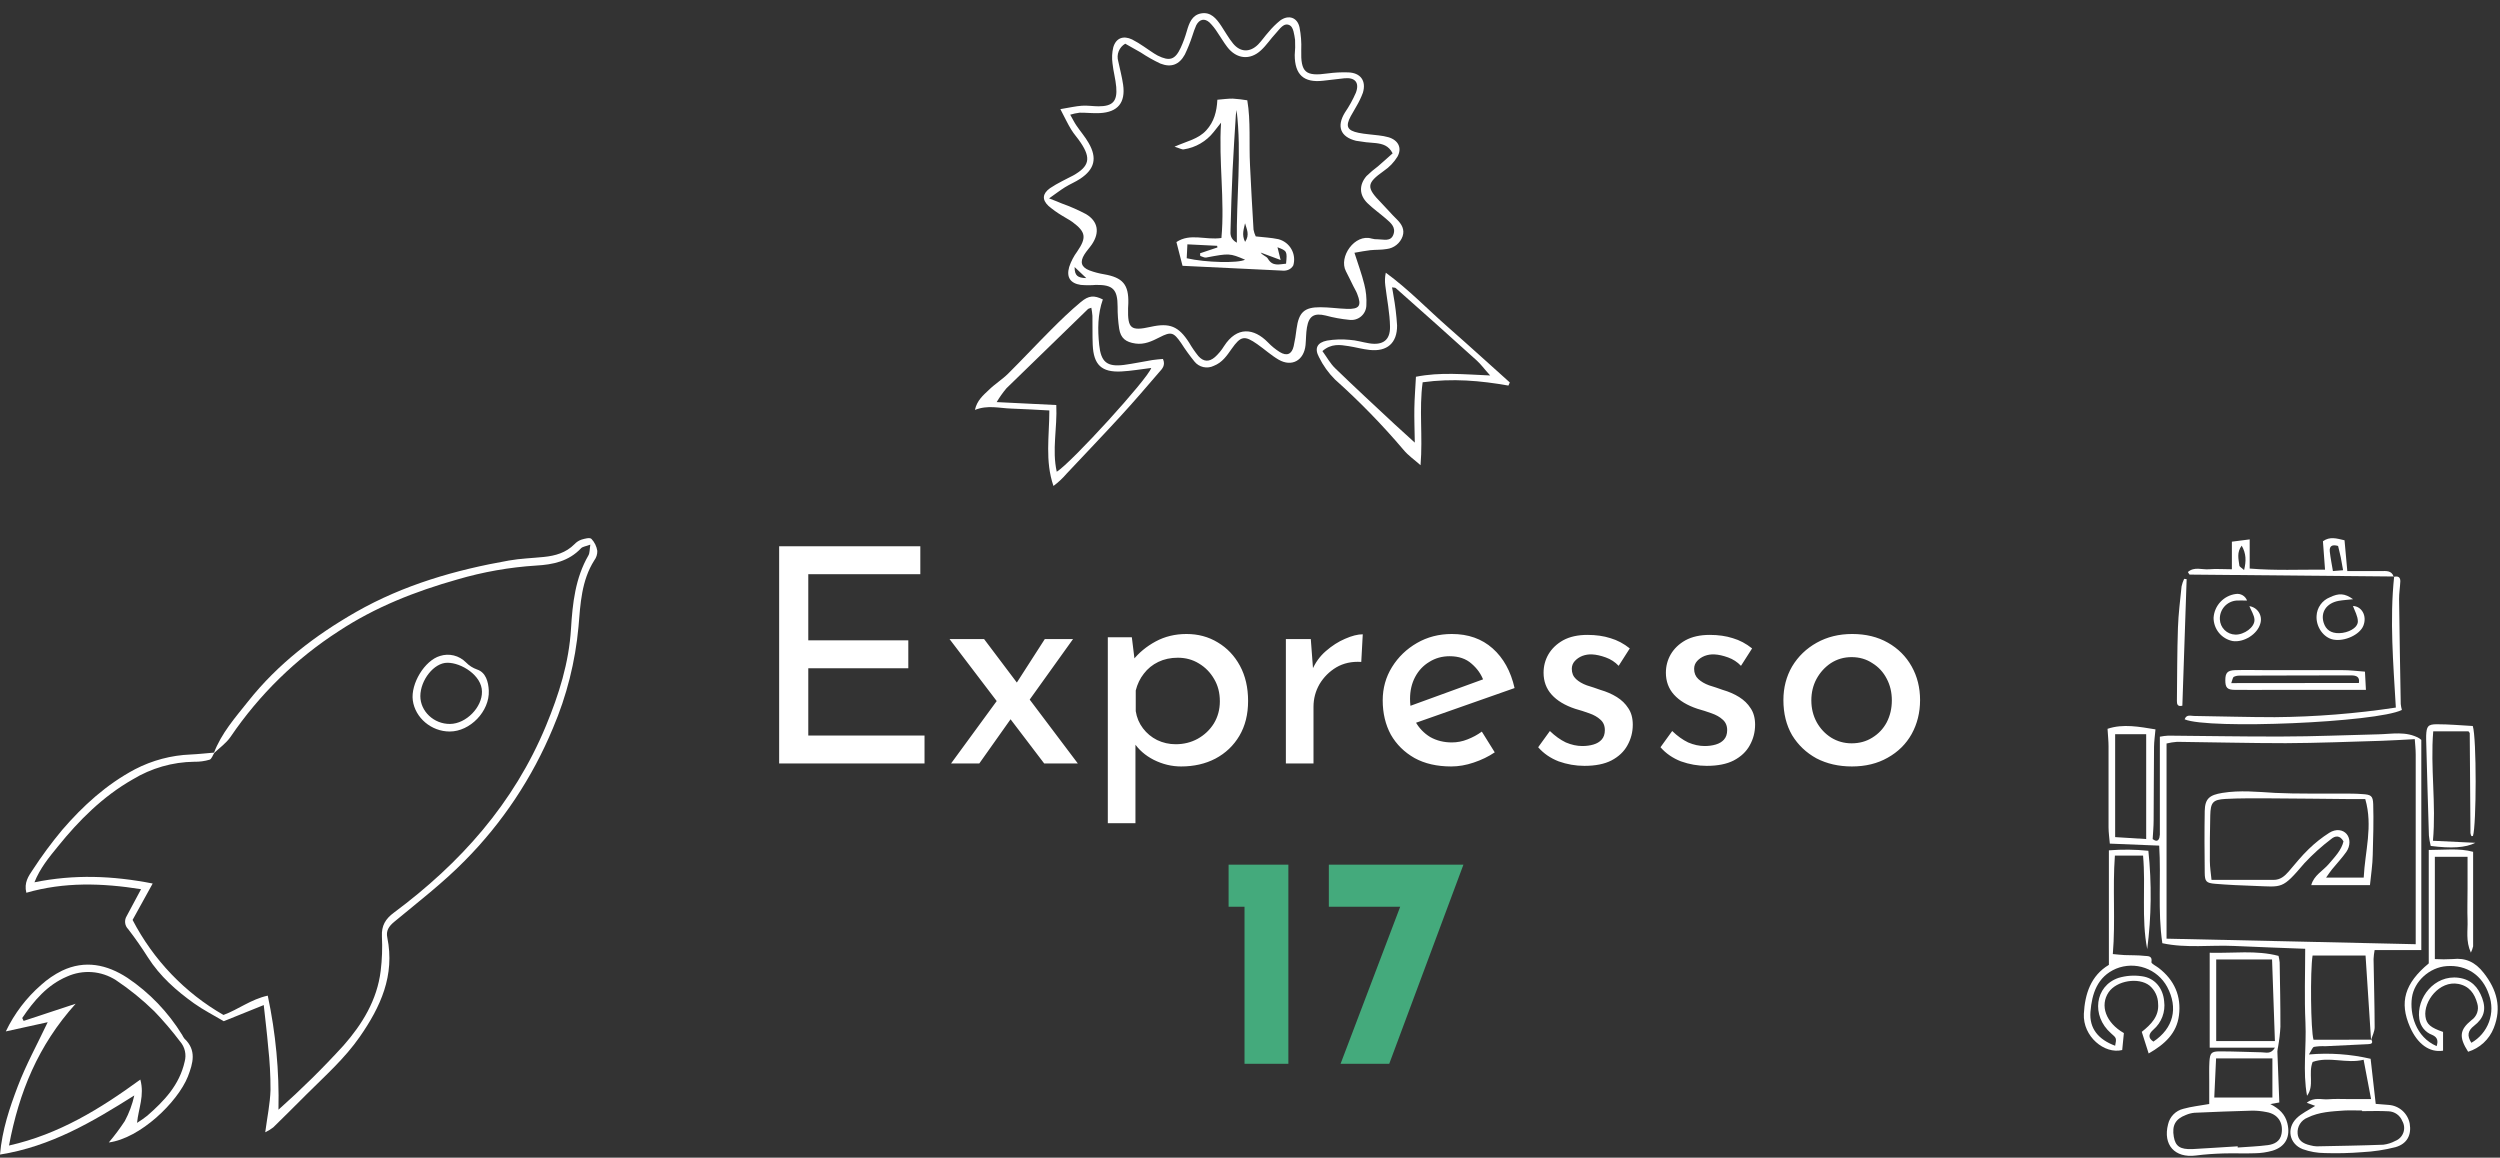 <svg width="799" height="370" viewBox="0 0 799 370" fill="none" xmlns="http://www.w3.org/2000/svg">
<rect x="0" y="0" width="799" height="370" fill="#333333" stroke="none"/>
<g clip-path="url(#clip0_515_5)">
<path d="M338.891 34.879C341.92 34.377 343.854 33.922 345.803 33.788C347.541 33.673 349.299 33.96 351.05 33.977C355.605 33.991 357.136 32.394 356.751 27.81C356.536 25.276 355.809 22.757 355.552 20.252C355.316 18.54 355.402 16.798 355.805 15.118C356.662 12.156 358.999 11.271 361.816 12.611C363.127 13.293 364.394 14.058 365.608 14.9C367.083 15.844 368.509 16.976 370.002 17.761C373.843 19.672 375.573 19.097 377.365 15.24C378.147 13.522 378.797 11.746 379.309 9.93C380.045 7.403 380.932 4.853 383.823 4.295C386.946 3.698 388.748 5.94 390.286 8.238C391.564 10.133 392.655 12.17 394.101 13.923C396.415 16.741 399.495 16.812 402.096 14.217C403.298 12.985 404.272 11.501 405.447 10.217C406.555 8.872 407.797 7.641 409.152 6.546C411.851 4.606 414.637 5.565 415.331 8.753C415.795 11.125 415.978 13.543 415.877 15.958C415.691 23.168 417.179 24.483 424.408 23.458C426.539 23.169 428.692 23.061 430.842 23.134C434.841 23.241 436.716 25.827 435.587 29.626C435.027 31.133 434.332 32.586 433.511 33.969C432.947 35.042 432.276 36.061 431.703 37.124C429.962 40.362 430.536 41.702 434.214 42.454C436.315 42.888 438.493 42.985 440.631 43.271C441.697 43.385 442.752 43.584 443.786 43.867C446.864 44.8 448.183 47.278 446.623 50.075C445.515 51.882 444.032 53.43 442.274 54.616C436.712 58.587 436.559 59.87 441.469 64.859C443.166 66.584 444.716 68.453 446.436 70.11C447.992 71.648 448.998 73.38 448.272 75.527C447.887 76.615 447.205 77.573 446.302 78.291C445.399 79.01 444.312 79.46 443.165 79.59C441.458 79.896 439.672 79.778 437.93 79.963C436.401 80.127 434.903 80.444 432.884 80.785C434.062 84.498 435.23 87.629 436.022 90.852C436.589 93.037 436.815 95.298 436.692 97.553C436.682 98.233 436.526 98.902 436.237 99.517C435.947 100.133 435.53 100.679 435.013 101.121C434.496 101.562 433.891 101.888 433.238 102.078C432.585 102.267 431.899 102.315 431.226 102.219C428.684 101.975 426.168 101.516 423.704 100.847C420.053 99.966 418.335 100.913 417.699 104.656C417.378 106.502 417.434 108.417 417.251 110.291C416.761 115.162 412.896 117.385 408.671 114.964C406.247 113.552 404.14 111.616 401.827 110C397.724 107.125 396.551 107.357 393.644 111.479C392.094 113.675 390.665 115.858 387.919 116.924C386.883 117.431 385.704 117.57 384.578 117.316C383.453 117.062 382.448 116.431 381.73 115.527C380.211 113.648 378.797 111.686 377.494 109.651C375.074 106.148 374.285 105.909 370.576 107.818C368.163 109.051 365.753 110.203 362.9 109.792C359.808 109.349 358.187 108.118 357.695 105.09C357.338 102.726 357.168 100.337 357.186 97.947C357.175 92.499 355.698 90.975 350.257 91.057C348.652 91.192 347.037 91.192 345.432 91.059C342.092 90.564 340.756 88.626 341.709 85.329C342.297 83.553 343.163 81.882 344.276 80.379C347.287 75.972 347.076 74.169 342.797 70.985C341.735 70.192 340.492 69.62 339.377 68.884C337.869 67.983 336.44 66.958 335.102 65.82C332.959 63.801 333.164 61.879 335.593 60.137C336.83 59.319 338.114 58.573 339.438 57.904C340.611 57.261 341.84 56.7 343.002 56.077C348.151 53.177 348.739 50.593 345.41 45.623C344.48 44.175 343.233 42.872 342.335 41.376C341.242 39.59 340.365 37.685 338.891 34.879ZM445.084 49.007C443.779 46.45 441.828 46.013 439.789 45.742C437.643 45.614 435.505 45.365 433.388 44.996C428.373 43.748 427.137 40.393 429.827 35.98C431.193 33.983 432.367 31.862 433.334 29.645C434.566 26.392 433.058 24.675 429.667 25.019C427.393 25.257 425.125 25.556 422.85 25.804C416.678 26.501 413.804 23.886 413.794 17.588C413.951 15.979 413.987 14.361 413.903 12.747C413.663 11.103 413.361 8.716 412.269 8.121C410.32 7.024 409.017 9.292 407.781 10.603C406.133 12.354 404.777 14.46 403.026 16.065C399.5 19.356 395.158 18.871 392.215 15.002C391.067 13.513 390.147 11.866 389.072 10.331C388.364 9.197 387.529 8.148 386.583 7.205C384.963 5.733 383.342 6.124 382.314 8.075C381.836 9.186 381.419 10.322 381.065 11.478C380.399 13.518 379.599 15.513 378.668 17.447C376.897 20.674 374.305 21.677 370.848 20.315C368.669 19.286 366.569 18.098 364.565 16.761L359.627 13.965C358.675 14.514 357.936 15.368 357.532 16.39C357.127 17.411 357.079 18.54 357.397 19.592C357.914 22.09 358.594 24.557 358.95 27.077C359.759 32.804 357.256 35.844 351.544 36.144C349.396 36.258 347.237 35.991 345.073 36.014C344.044 36.139 343.029 36.353 342.038 36.656C342.83 38.056 343.348 39.113 344.001 40.077C345.279 41.982 346.825 43.73 347.939 45.708C350.706 50.51 349.86 54.052 345.274 57.11C343.72 58.155 341.934 58.858 340.332 59.87C338.73 60.882 337.418 61.899 335.282 63.405C337.245 64.193 338.348 64.558 339.405 65.051C342.048 65.991 344.619 67.122 347.098 68.434C350.988 70.768 351.512 74.348 348.963 78.117C348.208 79.221 347.268 80.206 346.562 81.343C345.071 83.752 345.571 85.399 348.203 86.43C349.715 86.99 351.277 87.402 352.868 87.661C358.824 88.696 360.766 90.934 360.611 96.914C360.585 97.453 360.558 97.993 360.532 98.532C360.39 105.053 361.401 105.874 367.769 104.456C373.843 103.103 376.669 104.264 380.026 109.476C380.901 110.984 381.888 112.425 382.977 113.786C384.628 115.65 386.425 115.749 388.297 114.129C389.424 113.109 390.399 111.934 391.193 110.637C395.324 104.223 400.751 104.821 405.268 109.459C406.387 110.631 407.648 111.658 409.022 112.518C411.286 113.911 412.872 113.208 413.46 110.634C413.862 108.791 414.172 106.928 414.386 105.053C415.093 99.842 416.828 98.165 421.973 98.189C424.796 98.198 427.609 98.617 430.428 98.716C434.506 98.857 435.262 97.723 433.74 93.873C433.402 93.005 432.891 92.209 432.482 91.368C431.698 89.807 430.965 88.219 430.15 86.677C427.753 82.104 432.998 74.613 438.374 76.25C439.023 76.424 439.694 76.501 440.365 76.478C442.177 76.478 444.458 77.331 445.325 74.981C446.192 72.631 444.508 71.236 442.904 69.855C440.984 68.199 438.855 66.702 437.03 64.92C434.376 62.306 434.314 59.089 436.737 56.265C437.889 55.148 439.115 54.108 440.404 53.152C442.004 51.779 443.556 50.364 445.084 49.007ZM347.181 88.883L343.441 85.344C343.441 88.177 344.462 88.799 347.181 88.883Z" fill="white"/>
<path d="M482.093 123.231C473.16 121.649 464.258 120.859 454.681 122.179C453.498 130.741 454.767 139.524 454.005 148.678C452.087 146.961 450.052 145.589 448.57 143.774C441.789 135.781 434.465 128.265 426.652 121.277C424.566 119.197 422.841 116.784 421.547 114.137C420.034 111.329 420.946 109.482 424.131 108.848C426.497 108.457 428.904 108.377 431.291 108.61C433.419 108.715 435.508 109.399 437.634 109.734C441.906 110.405 444.32 108.762 444.253 104.424C444.187 100.085 443.265 95.644 442.741 91.243C442.559 89.882 442.613 88.499 442.902 87.156C450.141 92.439 456.244 98.828 462.818 104.589C469.392 110.349 475.964 116.351 482.533 122.231L482.093 123.231ZM452.536 120.411C460.351 118.864 467.822 119.653 476.255 119.999C474.356 117.903 473.307 116.43 471.975 115.223C463.387 107.457 454.757 99.742 446.084 92.079C445.883 91.889 445.469 91.949 444.894 91.84C445.074 92.85 445.246 93.64 445.347 94.426C445.922 97.59 446.309 100.785 446.507 103.994C446.559 109.644 443.327 112.438 437.75 111.842C435.479 111.6 433.257 110.97 431.002 110.619C428.25 110.182 425.458 109.744 422.644 112.209C424.06 114.151 425.151 116.187 426.728 117.707C433.006 123.783 439.421 129.716 445.806 135.668C447.721 137.445 449.638 139.171 452.168 141.459C452.1 137.17 451.974 133.83 452.028 130.498C452.082 127.167 452.369 123.797 452.536 120.411Z" fill="white"/>
<path d="M335.373 131.182C331.018 130.968 327.137 130.696 323.257 130.585C319.378 130.473 315.749 129.363 311.582 131.01C312.265 127.93 314.257 126.306 316.022 124.631C317.958 122.724 320.27 121.316 322.175 119.438C326.849 114.803 331.322 109.987 335.977 105.331C339.01 102.296 342.102 99.295 345.422 96.535C347.991 94.379 349.695 94.343 352.471 95.702C350.808 100.395 350.787 105.29 351.304 110.232C351.875 115.707 353.769 117.302 359.209 116.629C362.233 116.217 365.268 115.576 368.296 115.075C369.437 114.891 370.591 114.827 371.678 114.721C372.578 116.768 371.421 117.902 370.468 118.956C366.442 123.644 362.426 128.332 358.247 132.881C352.533 139.117 346.675 145.216 340.884 151.388C339.636 152.851 338.227 154.168 336.685 155.316C333.946 147.322 335.364 139.472 335.373 131.182ZM337.74 150.773C342.534 147.765 366.774 121.167 367.941 117.6C364.718 117.992 361.547 118.556 358.365 118.72C352.061 119.04 349.508 116.611 349.233 110.2C349.105 107.11 349.198 104.02 349.14 100.934C349.073 100.067 348.955 99.206 348.786 98.353C348.184 98.584 347.882 98.619 347.703 98.79C339.005 107.205 330.326 115.638 321.666 124.088C320.505 125.476 319.458 126.954 318.534 128.509L337.591 129.449C337.938 136.826 336.163 143.787 337.74 150.773Z" fill="white"/>
<path d="M389.07 31.877C390.829 31.733 392.413 31.501 393.994 31.519C395.548 31.621 397.096 31.801 398.633 32.058C399.767 38.702 399.145 45.82 399.507 52.897C399.838 59.728 400.211 66.561 400.629 73.397C400.765 74.144 401.002 74.87 401.333 75.554C403.862 75.849 406.26 75.947 408.578 76.442C409.447 76.667 410.262 77.064 410.975 77.609C411.688 78.155 412.284 78.838 412.728 79.618C413.172 80.398 413.456 81.259 413.561 82.15C413.666 83.041 413.592 83.945 413.342 84.807C412.977 85.482 412.378 86.001 411.658 86.266C411.013 86.495 410.323 86.567 409.645 86.477C399.236 86.004 388.799 85.489 377.932 84.953C377.31 82.529 376.663 80.024 375.984 77.358C380.444 74.404 385.262 76.814 390.365 76.064C391.474 63.934 389.456 51.65 390.25 39.204C389.462 40.166 388.66 41.198 387.88 42.201C385.517 45.192 382.105 47.172 378.336 47.737C377.729 47.848 377.002 47.371 375.374 46.88C379.468 45.08 382.984 44.442 385.524 41.654C388.064 38.866 388.876 35.602 389.07 31.877ZM395.205 35.183C395.179 35.693 395.015 36.175 394.979 36.714C394.617 42.633 394.205 48.55 393.933 54.474C393.621 60.796 393.459 67.126 393.276 73.465C393.208 74.843 393.133 76.361 395.297 77.569C395.089 63.111 396.913 49.255 395.207 35.143L395.205 35.183ZM379.272 82.536C385.391 83.939 395.772 84.161 397.922 82.995C393.019 80.911 392.858 80.923 385.481 82.311C384.905 82.413 384.226 81.979 383.594 81.798L383.546 80.945L389.094 79.085L389 78.56L379.492 78.091L379.272 82.536ZM409.281 83.095L402.911 80.718C403.555 81.661 404.784 81.922 405.199 82.643C406.71 85.291 408.905 84.428 411.025 84.272C411.412 80.287 411.347 80.183 408.281 79.021C408.57 80.266 408.829 81.3 409.291 83.095L409.281 83.095ZM397.916 71.351C397.58 73.096 396.737 74.947 397.933 77.309C399.508 75.004 398.397 73.177 397.916 71.351Z" fill="white"/>
</g>
<g clip-path="url(#clip1_515_5)">
<path d="M68.302 240.797C70.711 234.351 75.205 229.319 79.342 224.105C88.843 212.149 100.719 203.067 113.799 195.583C129.032 186.9 145.581 182.143 162.653 179.142C166.333 178.492 170.114 178.378 173.805 178.001C177.496 177.625 180.863 176.678 183.596 173.928C184.214 173.265 184.979 172.764 185.826 172.468C186.874 172.16 188.469 171.704 189.026 172.228C190.02 173.28 190.674 174.618 190.9 176.062C190.928 177.143 190.594 178.202 189.952 179.062C185.826 185.543 185.491 193.027 184.889 200.306C183.871 211.461 181.123 222.379 176.749 232.651C170.16 248.532 160.59 262.936 148.58 275.047C141.622 282.143 133.66 288.247 126.01 294.602C124.259 296.039 123.323 297.477 123.78 299.633C126.255 311.784 121.616 321.812 114.993 331.35C110.164 338.31 103.908 343.832 98.009 349.719C94.463 353.256 90.928 356.804 87.337 360.307C86.535 360.916 85.676 361.443 84.772 361.881C85.419 356.952 86.323 352.674 86.456 348.361C86.468 343.768 86.219 339.177 85.709 334.613C85.341 330.244 84.795 325.885 84.293 321.219L71.513 326.376C68.168 324.391 64.934 322.759 62.013 320.671C56.325 316.598 51.095 312.001 47.259 305.954C45.297 302.862 43.2 299.85 40.97 296.952C40.431 296.423 40.087 295.719 39.997 294.96C39.908 294.2 40.078 293.433 40.479 292.788C41.929 290.129 43.345 287.437 45.085 284.185C32.606 282.212 20.552 281.835 8.419 285.326C7.616 282.098 9.133 279.975 10.393 278.093C13.303 273.618 16.472 269.324 19.883 265.235C26.574 257.465 34.078 250.654 43.178 245.84C48.69 242.989 54.737 241.386 60.909 241.139C63.462 241.025 65.994 240.728 68.536 240.523C68.023 241.31 67.655 242.588 66.964 242.805C65.381 243.273 63.738 243.492 62.091 243.455C55.146 243.538 48.345 245.494 42.375 249.125C32.874 254.545 25.28 262.132 18.467 270.574C15.668 273.997 12.779 277.511 11.006 281.983C23.652 279.405 35.941 279.85 48.798 282.371L42.375 294.009C49.008 306.776 59.092 317.319 71.424 324.379C76.119 322.657 80.178 319.382 85.575 318.207C88.125 330.176 89.274 342.412 88.999 354.659C96.281 348.191 103.227 341.336 109.807 334.123C115.762 327.357 120.535 319.622 121.672 310.255C122.114 306.611 122.245 302.935 122.062 299.268C121.895 295.845 123.178 293.678 125.921 291.658C147.03 275.959 164.192 256.861 174.507 231.932C178.622 221.983 181.834 211.863 182.492 200.956C182.982 192.845 183.863 184.744 188.067 177.488C188.513 176.712 188.424 175.605 188.669 174.065C187.264 174.601 186.25 174.681 185.725 175.206C181.767 179.416 176.693 180.454 171.374 180.751C162.836 181.293 154.382 182.785 146.161 185.2C132.779 188.988 119.966 193.997 108.246 201.721C94.618 210.491 82.86 221.985 73.677 235.514C72.272 237.557 70.108 239.051 68.302 240.797Z" fill="white"/>
<path d="M15.244 326.695L1.862 329.639C4.577 323.957 8.407 318.908 13.114 314.807C15.129 312.979 17.38 311.443 19.805 310.243C27.154 306.741 34.19 308.247 40.736 312.525C47.78 317.255 53.748 323.481 58.232 330.78C58.426 331.182 58.658 331.564 58.924 331.921C62.905 335.651 61.689 339.781 60.039 344.083C56.76 352.263 44.84 363.786 34.77 365.132C36.611 362.959 38.32 360.673 39.888 358.287C41.266 355.718 42.287 352.964 42.922 350.107C29.618 358.492 16.281 366.41 0 369C0.691 361.071 3.089 354.02 5.687 347.174C8.285 340.329 11.954 333.655 15.244 326.695ZM43.802 358.869C44.929 358.171 46.016 357.41 47.059 356.587C52.467 351.864 57.351 346.775 59.024 339.279C59.324 338.175 59.349 337.012 59.096 335.896C58.843 334.779 58.319 333.746 57.574 332.89C55.008 329.492 52.245 326.253 49.3 323.193C45.519 319.497 41.413 316.167 37.034 313.244C34.72 311.766 32.087 310.889 29.366 310.69C26.645 310.491 23.918 310.976 21.422 312.103C15.166 314.75 10.828 319.804 7.103 325.36L7.549 326.284L24.176 320.797C12.177 334.122 6.077 349.068 2.877 366.113C18.868 362.508 31.971 354.419 44.851 345.03C46.233 350.152 44.26 354.214 43.802 358.869Z" fill="white"/>
<path d="M143.718 233.791C137.842 233.791 132.69 229.41 131.931 223.843C131.218 218.526 135.7 211.099 140.607 209.65C142.042 209.183 143.575 209.127 145.039 209.487C146.503 209.847 147.843 210.609 148.915 211.692C149.914 212.726 151.136 213.508 152.483 213.974C155.26 214.909 156.085 217.876 156.219 220.717C156.52 227.311 150.242 233.814 143.718 233.791ZM154.033 221.059C154.033 215.902 147.443 211.772 142.96 211.818C138.711 211.818 134.373 217.317 134.34 222.474C134.34 227.334 138.656 231.418 143.83 231.373C149.004 231.327 154.134 225.988 154.033 221.059Z" fill="white"/>
</g>
<g clip-path="url(#clip2_515_5)">
<path d="M757.89 332.28C758.53 333.4 757.89 333.67 756.89 333.71L743.18 334.37C741.972 334.308 740.762 334.379 739.57 334.58C739.03 334.72 738.74 335.76 737.94 337.01C744.542 336.429 751.193 336.895 757.65 338.39C758.19 343.16 758.71 347.8 759.28 352.8C760.59 352.91 762.02 353 763.44 353.13C765.065 353.247 766.605 353.899 767.819 354.985C769.033 356.071 769.853 357.528 770.15 359.13C770.74 362.7 769.35 365.55 765.61 366.63C762.135 367.512 758.581 368.048 755 368.23C751.008 368.551 747.002 368.648 743 368.52C740.593 368.505 738.206 368.082 735.94 367.27C731.67 365.59 730.68 360.73 733.94 357.44C735.57 355.8 737.84 354.8 739.94 353.44L737.24 352.44C739.67 350.5 742 351.52 744.11 351.33C746.22 351.14 748.42 351.26 750.58 351.26H757.79L755.41 338.7C749.88 340.04 744.41 337.52 739.12 339.4C737.66 343.03 739.74 346.96 737.33 350.21C735.9 342.4 737.18 334.57 736.82 326.76C736.46 318.95 736.74 311.22 736.74 303.23C729.35 302.94 721.74 302.69 714.08 302.33C706.42 301.97 698.77 303.11 691.08 301.45C689.55 291.02 690.73 280.78 690.08 270.26L674.3 269.62C674.15 267.82 673.9 266.14 673.89 264.45C673.89 255.82 673.89 247.19 673.89 238.57C673.89 236.85 673.7 235.14 673.57 232.93C678.57 231.24 683.79 232.29 688.89 233.11C688.72 235.11 688.45 236.92 688.43 238.72C688.35 246.53 688.36 254.35 688.3 262.17C688.3 264.17 688.1 266.17 687.99 268.17C688.88 268.84 689.73 269.07 690.14 267.73C690.291 267.075 690.341 266.401 690.29 265.73V235.45C691.184 235.271 692.089 235.157 693 235.11C705.13 235.19 717.26 235.45 729.39 235.39C739.62 235.39 749.85 234.92 760.08 234.69C764.49 234.6 768.99 233.6 773.16 235.94C773.38 236.07 773.57 236.26 773.85 236.47V303.65H758.93C758.75 304.594 758.637 305.55 758.59 306.51C758.7 313.79 758.92 321.06 758.94 328.33C758.94 329.69 758.19 331.04 757.79 332.39C757.196 323.363 756.61 314.363 756.03 305.39H739.1C738.31 310.39 738.51 329.34 739.4 332.3L757.89 332.28ZM692.43 300C705.75 300.29 718.91 300.57 732.06 300.87L772.06 301.77V295.3C772.06 277.247 772.06 259.193 772.06 241.14C772.06 239.47 771.86 237.79 771.76 236.23C767.91 236.42 764.56 236.66 761.2 236.76C750.97 237.05 740.75 237.48 730.52 237.52C718.94 237.52 707.36 237.22 695.79 237.09C694.657 237.171 693.533 237.348 692.43 237.62V300ZM754.92 355.16V354.92C753.04 354.92 751.15 354.82 749.27 354.92C745.27 355.2 741.2 355.35 737.48 357.2C736.471 357.594 735.617 358.306 735.047 359.228C734.477 360.149 734.222 361.231 734.32 362.31C734.48 364.31 735.77 365.47 738.44 366.06C739.092 366.243 739.763 366.348 740.44 366.37C747.53 366.23 754.62 366.12 761.71 365.85C763.044 365.689 764.337 365.279 765.52 364.64C766.119 364.411 766.661 364.054 767.109 363.595C767.557 363.136 767.9 362.585 768.114 361.98C768.328 361.375 768.408 360.731 768.348 360.092C768.289 359.453 768.092 358.835 767.77 358.28C767.42 357.394 766.822 356.629 766.046 356.077C765.27 355.525 764.351 355.21 763.4 355.17C760.57 355 757.74 355.12 754.92 355.12V355.16ZM685.92 268.16V234.64H676V267.54L685.92 268.16Z" fill="white"/>
<path d="M728.47 352.35L725.59 352.86C728.48 354.33 730.33 356.15 731.03 358.96C732.11 363.27 730.49 366.5 726.26 367.77C724.45 368.28 722.581 368.552 720.7 368.58C717.33 368.71 713.96 368.53 710.59 368.64C707.66 368.73 704.71 368.92 701.8 369.3C695.05 370.18 691.21 365.89 692.92 359.3C693.192 358.11 693.789 357.02 694.646 356.151C695.503 355.282 696.584 354.669 697.77 354.38C700.32 353.66 703 353.38 706.07 352.84V345.4C706.07 343.4 706.01 341.4 706.13 339.34C706.31 336.51 706.76 336.01 709.5 336.02C713.94 336.02 718.38 336.23 722.82 336.32C724.18 336.32 725.74 337.05 727.07 334.84H706.22V304.5C713.75 304.71 721 303.61 728.22 305.5C728.389 306.187 728.509 306.886 728.58 307.59C728.69 314.44 728.84 321.29 728.82 328.14C728.71 330.267 728.466 332.384 728.09 334.48C727.972 334.997 727.892 335.521 727.85 336.05C728.05 341.42 728.26 346.77 728.47 352.35ZM708.3 306.64V332.72H727.06C726.75 323.82 726.45 315.19 726.15 306.64H708.3ZM715.17 366.36V366.75C718.39 366.51 721.63 366.4 724.82 365.98C726.82 365.71 728.72 364.84 729.17 362.41C729.84 358.78 727.98 356.01 724.33 355.41C722.878 355.116 721.401 354.966 719.92 354.96C713.72 355.12 707.53 355.36 701.34 355.64C700.402 355.729 699.484 355.966 698.62 356.34C695.24 357.63 694.12 359.69 694.75 363.34C695.27 366.34 696.75 367.4 700.67 367.25C705.52 367 710.35 366.64 715.17 366.36ZM726.26 338.26H708.26C708.07 342.43 707.89 346.38 707.68 350.78H726.26V338.26Z" fill="white"/>
<path d="M678.79 330.17C678.6 332.07 678.42 333.89 678.26 335.59C672.63 337 665.64 331.29 666 324C666.33 317.71 668.22 311.8 674 308.37V271.77C678.202 271.433 682.426 271.48 686.62 271.91C687.718 282.365 687.594 292.913 686.25 303.34C684.33 293.49 685.82 283.45 684.92 273.45H675.92C675.14 283.96 676.14 294.27 675.26 304.92C676.67 305.04 677.82 305.19 678.97 305.24C681.12 305.34 683.29 305.24 685.43 305.5C686.43 305.6 687.98 305.38 687.6 307.5C687.52 307.97 689.11 308.74 689.93 309.37C694.93 313.22 697.2 318.37 696.39 324.57C695.66 330.22 691.89 333.74 686.71 336.69C685.9 334.14 685.23 332.03 684.51 329.78C687.51 327.4 690.08 324.78 689.73 320.78C689.715 319.677 689.463 318.591 688.992 317.594C688.521 316.597 687.842 315.712 687 315C683.53 312.26 676.51 313.36 673.92 317.12C671.06 321.34 673 326.86 678.79 330.17ZM676 334.22C676.47 331.79 676.47 331.79 674.66 330.22C668.31 324.65 669.5 315.11 677.05 312.54C679.464 311.816 682.007 311.632 684.5 312C688.68 312.53 691.31 315.83 691.66 320C691.885 321.678 691.689 323.385 691.091 324.968C690.492 326.551 689.509 327.961 688.23 329.07C686.78 330.35 686.33 331.64 688.23 332.9C694.63 328.63 696.23 322.17 692.62 315.39C691.088 312.584 688.575 310.442 685.563 309.372C682.55 308.302 679.249 308.38 676.29 309.59C670.29 312.16 668.57 317.59 668.11 323.4C667.7 328.71 670.66 332.24 676 334.22Z" fill="white"/>
<path d="M788.81 336.14C785.81 331.43 786.09 329.14 789.87 326.05C790.707 325.479 791.34 324.657 791.678 323.702C792.016 322.748 792.041 321.71 791.75 320.74C790.88 317.52 789.15 315.12 785.69 314.46C779.63 313.31 774.49 320.05 775.18 324.94C775.52 327.34 776.81 328.43 780.8 329.8V335.8C776.44 336.47 772.61 333.66 770.23 328.22C766.77 320.32 768.51 314.3 776.23 307.9V271.65C781.23 271.65 785.88 271.01 790.41 272.24C790.41 282.59 790.41 292.53 790.41 302.46C790.248 303.152 790.006 303.823 789.69 304.46C788 300.69 788.75 297.36 788.63 294.14C788.51 290.92 788.63 287.41 788.63 284.05V273.84H778.18V306.52C780.072 306.629 781.968 306.629 783.86 306.52C788.07 306.05 791.12 307.52 793.76 310.91C798.02 316.31 799.6 322.05 797 328.56C796.291 330.357 795.186 331.971 793.769 333.283C792.351 334.595 790.656 335.572 788.81 336.14ZM789.81 333.3C792.431 331.823 794.439 329.461 795.477 326.637C796.514 323.813 796.511 320.712 795.47 317.89C793.42 311.7 788.36 308.29 781.93 308.77C776.46 309.18 771.58 313.62 770.85 318.85C770.12 324.08 772.05 331.44 778.75 334.34C779.25 332.75 779.13 331.54 777.32 330.75C776.241 330.352 775.289 329.67 774.565 328.776C773.842 327.882 773.374 326.809 773.21 325.67C772.21 319.01 778.01 311.45 785.81 312.5C789.81 313.04 792.03 315.5 793.31 319C794.66 322.67 793.88 325.4 790.68 327.87C788.71 329.42 788.39 331 789.86 333.3H789.81Z" fill="white"/>
<path d="M765.19 184.25C743.403 184.05 721.62 183.847 699.84 183.64C699.68 183.64 699.54 183.24 699.25 182.82C701.31 181 703.78 182.14 706 181.94C708.22 181.74 710.55 181.94 713.31 181.94V173.12L719 172.39V181.71C727.16 182.39 735 182.01 743.08 182.06C742.83 178.71 742.62 175.83 742.41 172.98C744.65 171.39 746.71 172.07 749.31 172.67C749.59 175.72 749.87 178.86 750.2 182.51C753.84 182.51 757.44 182.51 761.03 182.51C762.58 182.51 764.39 182.25 765.03 184.34L765.19 184.25ZM748.85 182.25C748.58 180.74 748.38 179.46 748.12 178.19C747.86 176.92 747.52 175.66 747.25 174.49C745.38 173.93 744.4 174.49 744.6 176.29C744.83 178.34 745.24 180.36 745.6 182.51L748.85 182.25ZM716.45 174.39C714.8 176.55 715.45 178.68 715.69 180.7C715.69 181.12 716.46 181.48 717.21 182.19C717.93 179.24 717.88 176.92 716.45 174.39Z" fill="white"/>
<path d="M765.05 184.37C766.34 184.04 767.21 184.37 767.14 185.87C767.05 187.75 766.73 189.63 766.75 191.51C766.88 202.67 767.08 213.84 767.28 225.01C767.344 225.649 767.464 226.282 767.64 226.9C759.64 230.9 705.82 233.18 698.21 229.9C698.77 228.26 700.12 228.8 701.21 228.82C709.82 228.94 718.42 229.21 727.03 229.21C739.98 229.1 752.905 228.074 765.71 226.14C764.9 212.08 763.71 198.14 765.17 184.26L765.05 184.37Z" fill="white"/>
<path d="M755.84 214.66C755.97 217.03 756.06 218.84 756.15 220.48H726.83C722.66 220.48 718.48 220.53 714.31 220.48C711.8 220.48 711.21 219.76 711.21 217.39C711.21 215.02 711.91 214.26 714.34 214.18C717.84 214.06 721.34 214.18 724.84 214.18C732.78 214.18 740.72 214.18 748.66 214.18C750.93 214.16 753.19 214.46 755.84 214.66ZM753.9 218.28C754.23 216.36 753.19 215.85 751.35 215.85C739.51 215.91 727.67 215.85 715.83 215.93C715.168 215.904 714.509 216.038 713.91 216.32C713.59 216.51 713.53 217.19 713.11 218.32L753.9 218.28Z" fill="white"/>
<path d="M777.57 268.71L791.12 269.36C787.98 270.96 783.43 271.2 776.85 270.36C776.577 269.259 776.387 268.139 776.28 267.01C775.95 256.79 775.68 246.57 775.4 236.36C775.4 235.95 775.4 235.55 775.4 235.14C775.52 232.14 775.94 231.46 778.87 231.47C782.74 231.47 786.61 231.83 790.3 232.03C791.55 235.85 791.48 263.75 790.36 267.17C790.237 267.221 790.103 267.245 789.97 267.24C789.917 267.215 789.87 267.179 789.832 267.134C789.794 267.089 789.766 267.037 789.75 266.98C789.653 266.729 789.586 266.467 789.55 266.2C789.55 265.8 789.55 265.4 789.55 265C789.483 254.767 789.41 244.537 789.33 234.31C789.33 234.21 789.18 234.1 788.93 233.74H777.66C776.71 245.36 778.63 256.85 777.57 268.71Z" fill="white"/>
<path d="M698.85 185.09C698.39 198.57 697.933 212.053 697.48 225.54C695.9 225.94 695.73 225 695.74 224.02C695.82 216.23 695.81 208.43 696.07 200.64C696.22 196.22 696.78 191.82 697.23 187.41C697.417 186.58 697.692 185.772 698.05 185L698.85 185.09Z" fill="white"/>
<path d="M752.05 191.51C750.17 191.72 748.76 191.79 747.39 192.04C743.54 192.77 741.59 195.67 742.65 199.04C743.37 201.3 745 202.4 747.57 202.36C750.48 202.31 753.57 200.69 753.57 198.6C753.57 196.93 752.57 195.24 752 193.67C754.79 193.75 756.58 196.83 755.33 199.98C754.18 202.87 749.33 205.1 745.73 204.41C742.61 203.82 740.14 200.35 740.38 196.82C740.441 195.533 740.871 194.292 741.62 193.244C742.368 192.196 743.403 191.385 744.6 190.91C747.48 189.52 749.35 189.58 752.05 191.51Z" fill="white"/>
<path d="M718.16 191.94C716.72 191.94 715.73 191.86 714.77 191.94C713.28 192.055 711.894 192.746 710.904 193.866C709.915 194.986 709.401 196.447 709.47 197.94C709.515 199.228 710.051 200.451 710.967 201.358C711.883 202.265 713.111 202.788 714.4 202.82C717.2 202.91 720.63 200.48 720.53 198.07C720.47 196.59 719.46 195.14 718.9 193.72C719.521 193.812 720.114 194.038 720.639 194.382C721.164 194.726 721.608 195.18 721.94 195.713C722.272 196.246 722.484 196.844 722.562 197.467C722.64 198.09 722.581 198.722 722.39 199.32C721.47 202.69 717.14 205.41 713.56 204.88C711.836 204.541 710.284 203.611 709.171 202.252C708.057 200.892 707.453 199.187 707.46 197.43C707.581 195.538 708.355 193.747 709.65 192.362C710.945 190.978 712.68 190.086 714.56 189.84C715.31 189.719 716.08 189.862 716.736 190.245C717.393 190.628 717.896 191.227 718.16 191.94Z" fill="white"/>
<path d="M757.44 282.88H738.68C739.49 279.75 742.44 278.32 744.33 276.08C746.22 273.84 748.33 271.72 748.98 268.91C747.84 266.84 746.3 267.12 745.1 268.11C742.008 270.45 739.124 273.053 736.48 275.89C729.28 284.33 729.57 283.45 720.43 283.13C716.27 282.99 712.1 282.81 707.95 282.46C705.12 282.22 704.66 281.73 704.63 278.98C704.55 272.39 704.52 265.79 704.63 259.2C704.71 255.2 706.18 254.08 710.27 253.41C715.92 252.49 721.51 253.08 727.15 253.41C734.4 253.76 741.68 253.57 748.95 253.63C750.95 253.63 752.95 253.63 754.95 253.79C757.75 253.95 758.39 254.29 758.48 257.05C758.64 262.42 758.48 267.79 758.33 273.16C758.28 276.29 757.79 279.46 757.44 282.88ZM755.44 280.49C755.85 272.05 758.44 264.05 755.94 255.39C754.47 255.39 753.02 255.39 751.57 255.39C742.68 255.31 733.78 255.19 724.89 255.15C720.34 255.15 715.78 255.09 711.23 255.34C707.23 255.56 706.5 256.46 706.4 260.6C706.29 265.45 706.23 270.29 706.27 275.14C706.27 277.14 706.6 279.04 706.8 281.21H726.65C728.75 281.21 730.13 280.06 731.41 278.59C733.52 276.14 735.54 273.59 737.86 271.37C739.873 269.406 742.085 267.656 744.46 266.15C746.61 264.81 748.79 265.15 749.99 266.56C751.19 267.97 751.21 270.35 749.9 272.24C748.59 274.13 746.84 275.97 745.32 277.84C744.71 278.59 744.19 279.4 743.41 280.49H755.44Z" fill="white"/>
</g>
<path d="M249.015 174.592H294.135V183.52H258.327V204.64H290.295V213.568H258.327V235.072H295.479V244H249.015V174.592ZM324.408 219.04L333.912 204.256H342.936L327.672 225.568L324.408 219.04ZM344.472 244H333.72L303.48 204.256H314.52L344.472 244ZM323.448 229.216L312.984 244H303.96L319.128 223.264L323.448 229.216ZM377.481 244.96C374.473 244.96 371.561 244.256 368.745 242.848C365.993 241.44 363.849 239.552 362.313 237.184L362.889 234.4V263.104H354.057V203.68H361.737L362.985 213.856L362.025 211.072C363.945 208.64 366.377 206.624 369.321 205.024C372.265 203.424 375.561 202.624 379.209 202.624C382.921 202.624 386.249 203.52 389.193 205.312C392.201 207.104 394.569 209.6 396.297 212.8C398.025 216 398.889 219.744 398.889 224.032C398.889 228.32 397.961 232.032 396.105 235.168C394.249 238.304 391.689 240.736 388.425 242.464C385.225 244.128 381.577 244.96 377.481 244.96ZM375.753 237.856C378.313 237.856 380.649 237.28 382.761 236.128C384.937 234.912 386.665 233.28 387.945 231.232C389.225 229.12 389.865 226.752 389.865 224.128C389.865 221.44 389.257 219.072 388.041 217.024C386.825 214.912 385.193 213.248 383.145 212.032C381.161 210.816 378.921 210.208 376.425 210.208C374.121 210.208 372.041 210.656 370.185 211.552C368.329 212.448 366.793 213.696 365.577 215.296C364.361 216.832 363.497 218.624 362.985 220.672V227.296C363.305 229.344 364.073 231.168 365.289 232.768C366.505 234.368 368.009 235.616 369.801 236.512C371.657 237.408 373.641 237.856 375.753 237.856ZM418.932 204.256L419.796 215.776L419.316 214.24C420.34 211.808 421.812 209.76 423.732 208.096C425.716 206.368 427.764 205.056 429.876 204.16C432.052 203.2 433.94 202.72 435.54 202.72L435.06 211.552C432.052 211.36 429.396 211.936 427.092 213.28C424.852 214.624 423.06 216.416 421.716 218.656C420.436 220.896 419.796 223.296 419.796 225.856V244H410.964V204.256H418.932ZM463.802 244.96C459.258 244.96 455.354 244.064 452.09 242.272C448.826 240.416 446.298 237.92 444.506 234.784C442.778 231.584 441.914 227.936 441.914 223.84C441.914 219.936 442.906 216.384 444.89 213.184C446.874 209.984 449.53 207.424 452.858 205.504C456.186 203.584 459.898 202.624 463.994 202.624C469.242 202.624 473.594 204.16 477.05 207.232C480.506 210.304 482.842 214.528 484.058 219.904L451.322 231.424L449.21 226.144L476.09 216.352L474.17 217.6C473.402 215.488 472.122 213.664 470.33 212.128C468.538 210.528 466.202 209.728 463.322 209.728C460.89 209.728 458.714 210.336 456.794 211.552C454.874 212.704 453.37 214.304 452.282 216.352C451.194 218.4 450.65 220.736 450.65 223.36C450.65 226.112 451.226 228.544 452.378 230.656C453.53 232.704 455.098 234.336 457.082 235.552C459.13 236.704 461.434 237.28 463.994 237.28C465.722 237.28 467.386 236.96 468.986 236.32C470.65 235.68 472.186 234.848 473.594 233.824L477.722 240.448C475.738 241.792 473.498 242.88 471.002 243.712C468.57 244.544 466.17 244.96 463.802 244.96ZM506.381 244.768C503.565 244.768 500.813 244.288 498.125 243.328C495.501 242.304 493.325 240.8 491.597 238.816L495.341 233.632C497.005 235.232 498.701 236.448 500.429 237.28C502.221 238.048 503.981 238.432 505.709 238.432C506.989 238.432 508.173 238.272 509.261 237.952C510.349 237.632 511.213 237.12 511.853 236.416C512.557 235.648 512.909 234.624 512.909 233.344C512.909 231.936 512.429 230.816 511.469 229.984C510.573 229.152 509.389 228.48 507.917 227.968C506.509 227.456 505.005 226.976 503.405 226.528C500.141 225.44 497.645 223.936 495.917 222.016C494.189 220.096 493.325 217.76 493.325 215.008C493.325 212.896 493.837 210.944 494.861 209.152C495.949 207.296 497.517 205.792 499.565 204.64C501.677 203.488 504.269 202.912 507.341 202.912C510.093 202.912 512.557 203.264 514.733 203.968C516.909 204.608 518.957 205.696 520.877 207.232L517.325 212.8C516.173 211.584 514.797 210.688 513.197 210.112C511.597 209.536 510.157 209.216 508.877 209.152C507.789 209.088 506.733 209.248 505.709 209.632C504.749 210.016 503.949 210.56 503.309 211.264C502.669 211.968 502.349 212.8 502.349 213.76C502.349 215.104 502.797 216.192 503.693 217.024C504.589 217.856 505.741 218.528 507.149 219.04C508.621 219.488 510.061 219.968 511.469 220.48C513.453 221.056 515.213 221.824 516.749 222.784C518.285 223.744 519.501 224.928 520.397 226.336C521.357 227.744 521.837 229.504 521.837 231.616C521.837 233.984 521.261 236.192 520.109 238.24C519.021 240.224 517.325 241.824 515.021 243.04C512.781 244.192 509.901 244.768 506.381 244.768ZM545.475 244.768C542.659 244.768 539.907 244.288 537.219 243.328C534.595 242.304 532.419 240.8 530.691 238.816L534.435 233.632C536.099 235.232 537.795 236.448 539.523 237.28C541.315 238.048 543.075 238.432 544.803 238.432C546.083 238.432 547.267 238.272 548.355 237.952C549.443 237.632 550.307 237.12 550.947 236.416C551.651 235.648 552.003 234.624 552.003 233.344C552.003 231.936 551.523 230.816 550.562 229.984C549.667 229.152 548.483 228.48 547.011 227.968C545.603 227.456 544.099 226.976 542.499 226.528C539.235 225.44 536.739 223.936 535.011 222.016C533.283 220.096 532.419 217.76 532.419 215.008C532.419 212.896 532.931 210.944 533.955 209.152C535.043 207.296 536.611 205.792 538.659 204.64C540.771 203.488 543.363 202.912 546.435 202.912C549.187 202.912 551.651 203.264 553.827 203.968C556.003 204.608 558.051 205.696 559.971 207.232L556.419 212.8C555.267 211.584 553.891 210.688 552.291 210.112C550.691 209.536 549.251 209.216 547.971 209.152C546.883 209.088 545.827 209.248 544.803 209.632C543.843 210.016 543.043 210.56 542.403 211.264C541.763 211.968 541.443 212.8 541.443 213.76C541.443 215.104 541.891 216.192 542.787 217.024C543.683 217.856 544.835 218.528 546.243 219.04C547.715 219.488 549.155 219.968 550.562 220.48C552.547 221.056 554.307 221.824 555.843 222.784C557.379 223.744 558.595 224.928 559.491 226.336C560.451 227.744 560.931 229.504 560.931 231.616C560.931 233.984 560.355 236.192 559.203 238.24C558.115 240.224 556.419 241.824 554.115 243.04C551.875 244.192 548.995 244.768 545.475 244.768ZM569.976 223.744C569.976 219.776 570.904 216.192 572.76 212.992C574.68 209.792 577.304 207.264 580.632 205.408C583.96 203.552 587.736 202.624 591.96 202.624C596.312 202.624 600.12 203.552 603.384 205.408C606.648 207.264 609.176 209.792 610.968 212.992C612.76 216.192 613.656 219.776 613.656 223.744C613.656 227.712 612.76 231.328 610.968 234.592C609.176 237.792 606.616 240.32 603.288 242.176C600.024 244.032 596.216 244.96 591.864 244.96C587.64 244.96 583.864 244.096 580.536 242.368C577.272 240.576 574.68 238.112 572.76 234.976C570.904 231.776 569.976 228.032 569.976 223.744ZM578.904 223.84C578.904 226.4 579.48 228.736 580.632 230.848C581.784 232.896 583.32 234.528 585.24 235.744C587.224 236.96 589.4 237.568 591.768 237.568C594.264 237.568 596.472 236.96 598.392 235.744C600.376 234.528 601.912 232.896 603 230.848C604.088 228.736 604.632 226.4 604.632 223.84C604.632 221.28 604.088 218.976 603 216.928C601.912 214.816 600.376 213.152 598.392 211.936C596.472 210.656 594.264 210.016 591.768 210.016C589.336 210.016 587.128 210.656 585.144 211.936C583.224 213.216 581.688 214.912 580.536 217.024C579.448 219.072 578.904 221.344 578.904 223.84Z" fill="white"/>
<path d="M392.659 276.352H411.763V340H397.747V289.792H392.659V276.352ZM467.707 276.352L443.995 340H428.443L448.123 288.16L452.635 289.792H424.699V276.352H467.707Z" fill="#44AA7C"/>
<defs>
<clipPath id="clip0_515_5">
<rect width="170.3" height="153.28" fill="white" transform="translate(318 0.898) rotate(2.824)"/>
</clipPath>
<clipPath id="clip1_515_5">
<rect width="191" height="197" fill="white" transform="translate(0 172)"/>
</clipPath>
<clipPath id="clip2_515_5">
<rect width="132.26" height="197.41" fill="white" transform="translate(666 172)"/>
</clipPath>
</defs>
</svg>
